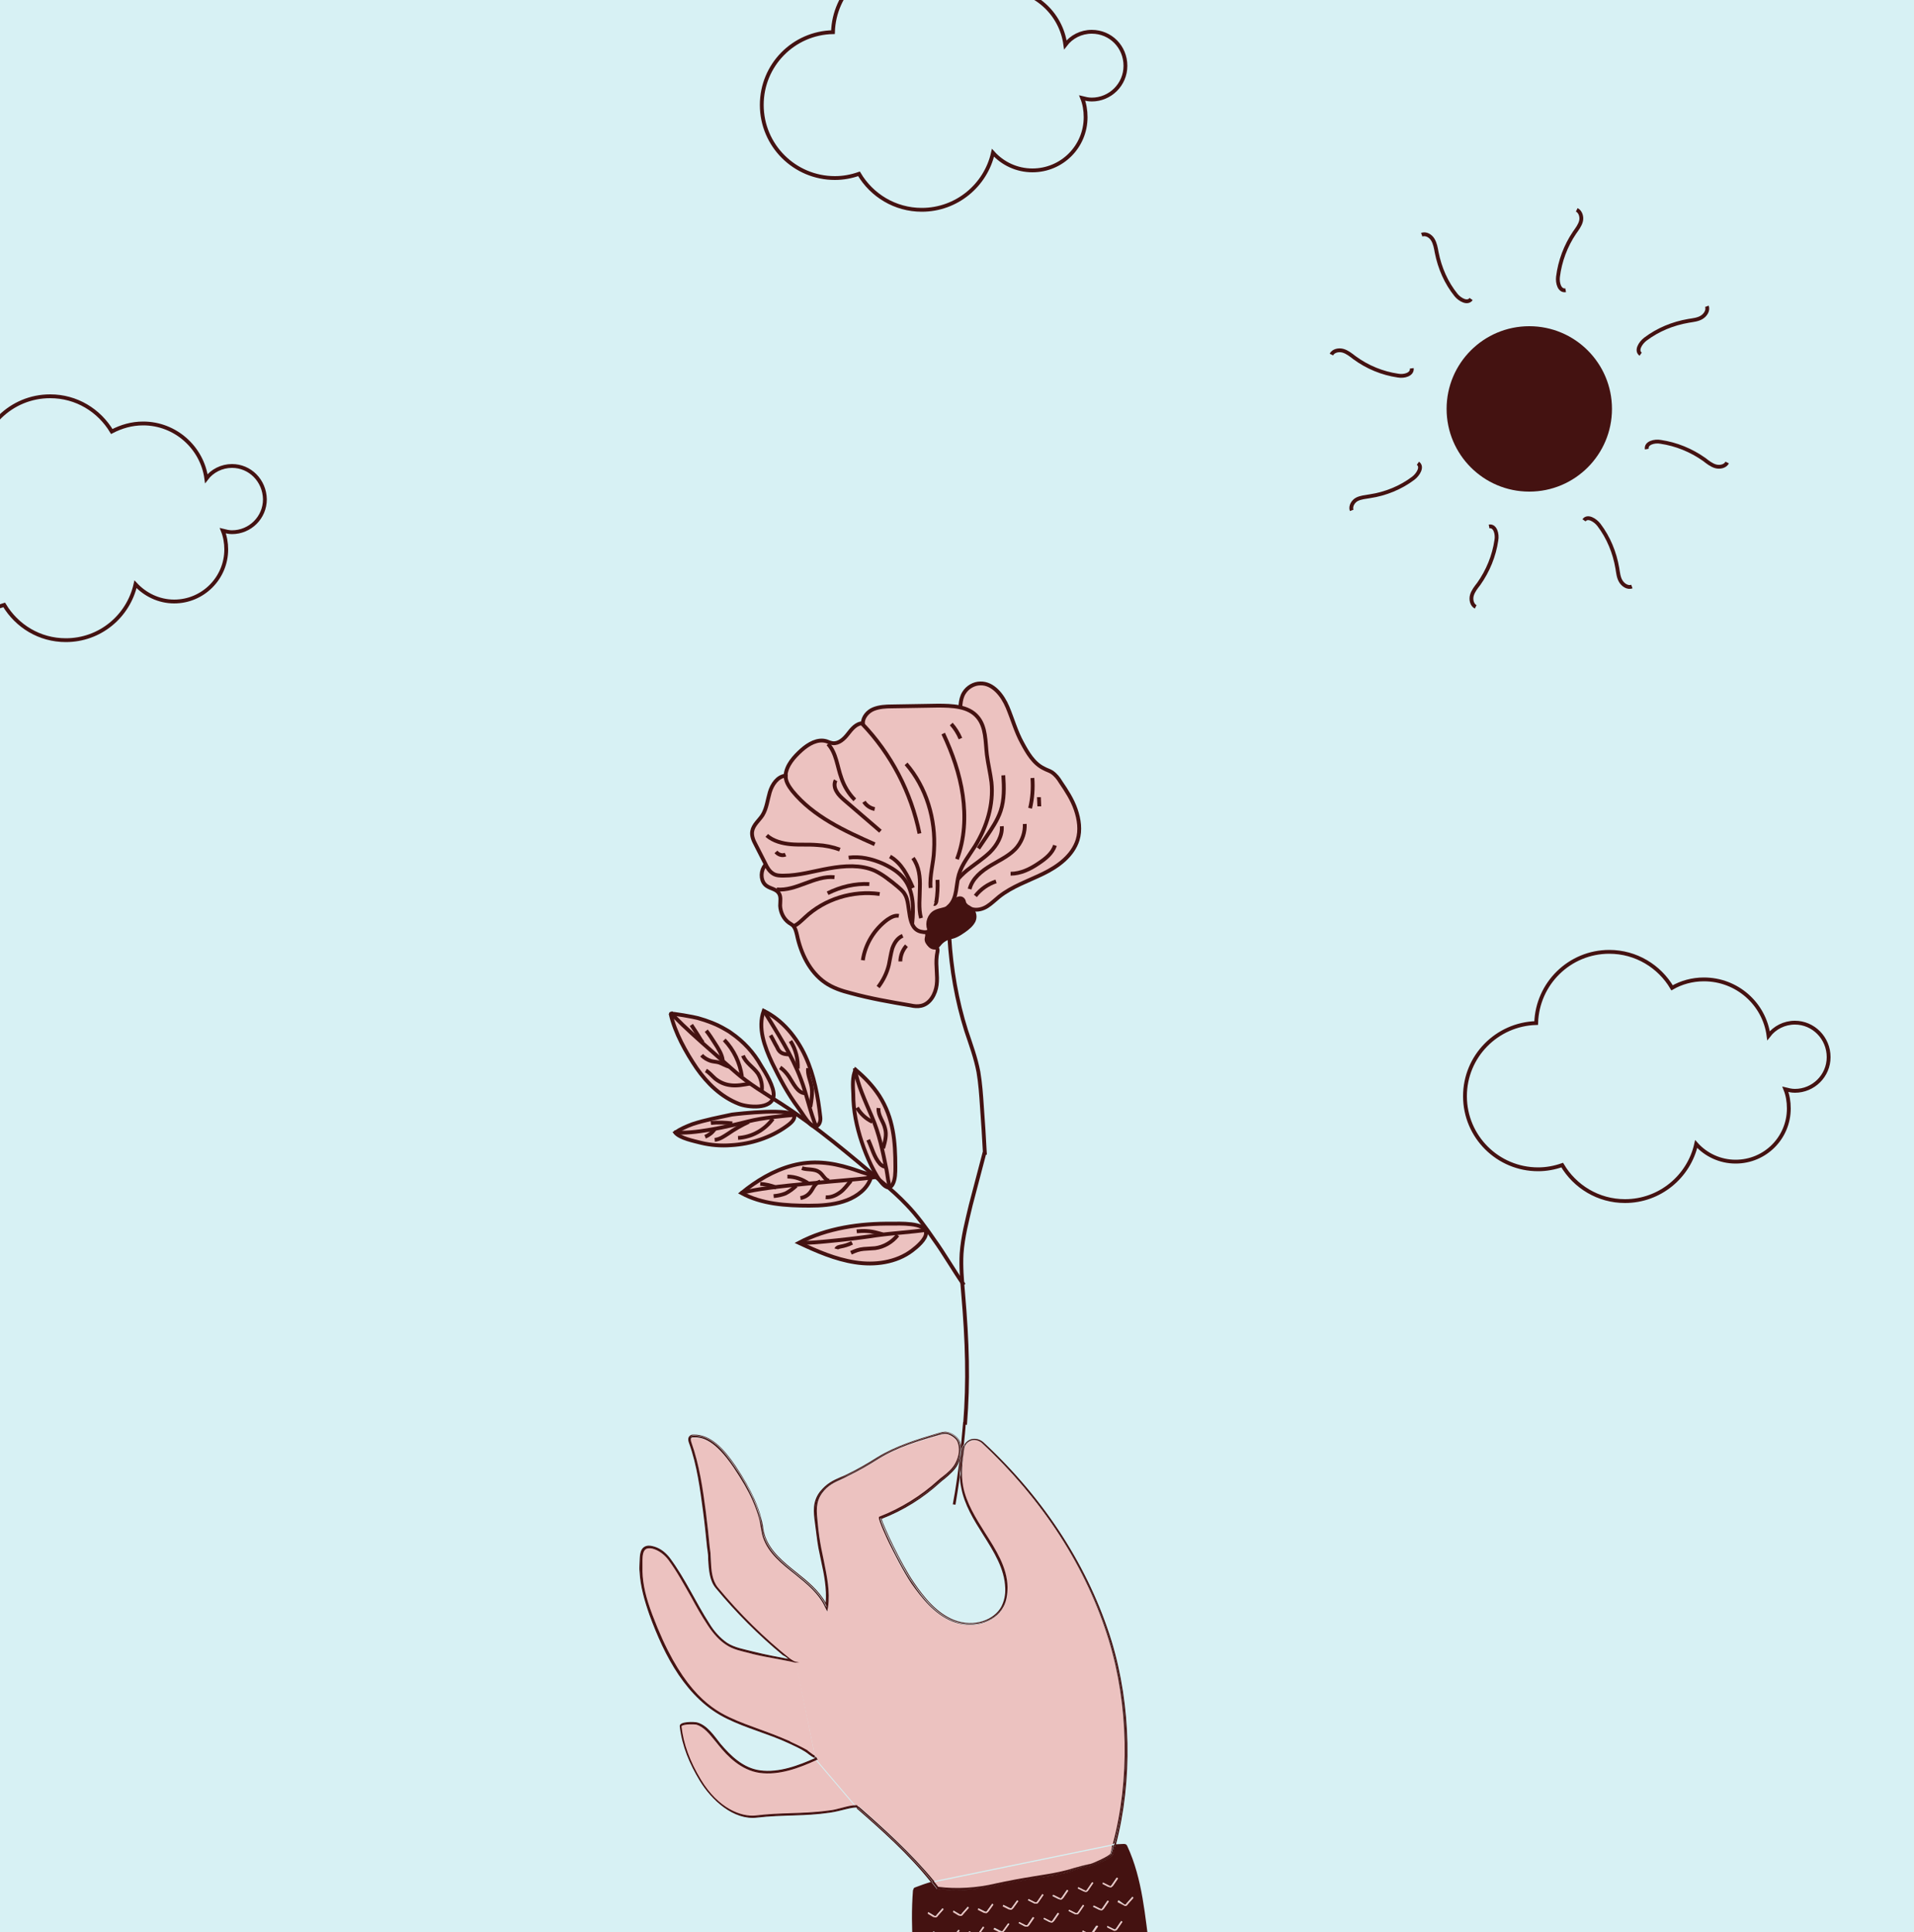 <?xml version="1.0" encoding="utf-8"?>
<!-- Generator: Adobe Illustrator 23.0.2, SVG Export Plug-In . SVG Version: 6.00 Build 0)  -->
<svg version="1.1" id="Layer_1" xmlns="http://www.w3.org/2000/svg" xmlns:xlink="http://www.w3.org/1999/xlink" x="0px" y="0px"
	 width="500px" height="504.6px" viewBox="0 0 500 504.6" enable-background="new 0 0 500 504.6" xml:space="preserve">
<rect x="-2.3" fill="#D7F1F4" width="504.6" height="504.6"/>
<path fill="none" stroke="#441211" stroke-miterlimit="10" d="M252.1,372.1c0.9-11.4,0.6-21.5-0.5-34.3c-0.3-3.5-0.6-7-0.4-10.4
	c0.3-4.3,1.4-8.5,2.4-12.7c1.2-4.6,2.4-9.1,3.6-13.7"/>
<g>
	<path fill="none" stroke="#441211" stroke-miterlimit="10" d="M257.3,301.6c-0.2-4-0.5-8.7-0.8-12.7c-0.2-3-0.4-5.9-0.9-8.9
		c-0.7-3.7-2-7.2-3.2-10.8c-2.5-7.9-3.9-16.1-4.4-24.4"/>
	<g>
		<path fill="#ECC2C0" stroke="#441211" stroke-miterlimit="10" d="M254.1,237.5c1.3,0.3,2.7-0.1,3.8-0.8c1.1-0.7,2.1-1.7,3.1-2.5
			c3.4-2.7,7.6-4.1,11.5-6c3.9-1.9,7.7-4.7,9-8.8c0.8-2.6,0.4-5.4-0.5-8s-2.4-4.9-3.9-7.1c-0.6-1-1.3-1.9-2.3-2.6
			c-0.6-0.4-1.4-0.6-2.1-1c-2.7-1.3-4.3-4.1-5.7-6.7c-1.6-2.9-2.5-6.2-3.8-9.3c-1.3-3.1-3.8-6.3-7.1-6.2c-1.7,0-3.4,1-4.3,2.5
			c-1.1,1.8-0.9,4.1-1,6.2c-0.4,8.5-5.7,16-7.3,24.3c-0.5,2.7-0.4,5.6-0.4,8.4c0,2.3-0.2,4.6,0.1,6.9c0.2,1.1,0.5,2,1.1,2.9
			c1.6,2.4,0.9,5.6,2.1,8.1c0.1,0.3,0.4,0.6,0.7,0.6c0.3,0,0.5-0.2,0.6-0.4c0.5-0.6,1.1-1.2,1.7-1.7c0.5-0.5,1.2-1,1.9-0.8
			c0.3,0,1,1,1.3,1.2C253.4,237.1,253.3,237.3,254.1,237.5z"/>
		<path fill="none" stroke="#441211" stroke-linejoin="round" stroke-miterlimit="10" d="M248.1,233.6c0.6-2.5,2.4-4.5,4.4-6.2
			c2-1.6,4.2-3,6.1-4.8c1.8-1.8,3.3-4.3,3.1-6.8"/>
		<path fill="none" stroke="#441211" stroke-linejoin="round" stroke-miterlimit="10" d="M255.6,221.6c0.7-1,1.4-2.1,2.1-3.1
			c1.4-2.1,2.9-4.3,3.7-6.7c1-3,0.9-6.2,0.7-9.3"/>
		<path fill="none" stroke="#441211" stroke-linejoin="round" stroke-miterlimit="10" d="M253.3,232.2c0.7-2.8,3.1-4.7,5.6-6.2
			s5.2-2.7,6.9-4.9c1.3-1.7,2-3.8,1.9-5.9"/>
		<path fill="none" stroke="#441211" stroke-linejoin="round" stroke-miterlimit="10" d="M269.1,211.1c0.6-2.6,0.8-5.2,0.6-7.9"/>
		<path fill="none" stroke="#441211" stroke-linejoin="round" stroke-miterlimit="10" d="M271.5,210.6c0-0.8-0.1-1.6-0.1-2.4"/>
		<path fill="none" stroke="#441211" stroke-linejoin="round" stroke-miterlimit="10" d="M264,228.2c2.6,0,5.1-1.2,7.3-2.7
			c1.8-1.2,3.6-2.6,4.3-4.7"/>
		<path fill="none" stroke="#441211" stroke-linejoin="round" stroke-miterlimit="10" d="M254.8,234c1.4-1.8,3.3-3.1,5.4-3.8"/>
		<path fill="none" stroke="#441211" stroke-linejoin="round" stroke-miterlimit="10" d="M246.5,229.6c-0.4-2.4,0.6-4.9,1.6-7.1
			c1.3-2.9,2.8-5.7,3.8-8.7s1.6-6.3,1-9.4"/>
		<path fill="none" stroke="#441211" stroke-linejoin="round" stroke-miterlimit="10" d="M246.6,215.2c-0.2-2.4-0.3-5,0.4-7.3
			c0.4-1.3,1.1-2.4,1.8-3.5c1-1.5,2-2.8,3.1-4.2"/>
	</g>
	<path fill="none" d="M240.8,209.5c-0.4-1.8-1.3-3.5-2.5-4.8"/>
	<path fill="none" d="M223.4,202c-0.3,1,0.2,2.1,0.9,2.8s1.7,1.2,2.5,1.8c4.1,2.7,6.8,7.4,7,12.3"/>
	<path fill="#ECC2C0" stroke="#441211" stroke-miterlimit="10" d="M240.3,240.9c-1-2.8-2.3-5.6-3.7-8.2c-0.3-0.5-0.5-0.9-0.9-1.2
		c-0.4-0.3-0.9-0.4-1.4-0.6c-2.2-0.8-3.7-2.8-5.6-4.2c-2.7-2-6-2.8-9.3-3c-3.3-0.2-6.6,0-9.9-0.1c-1.8-0.1-3.7-0.2-5.5,0.1
		c-1.8,0.3-3.6,1.2-4.5,2.8s-0.7,3.9,0.8,4.9c1,0.7,2.4,0.8,3.1,1.8c0.7,0.9,0.4,2.2,0.4,3.4c0.1,1.7,0.9,3.4,2.3,4.4
		c0.4,0.3,0.9,0.5,1.2,0.9c0.5,0.6,0.7,1.5,0.9,2.3c1,4.8,3.3,9.6,7.3,12.4c2,1.4,4.4,2.2,6.8,2.8c5.1,1.4,10.3,2.3,15.6,3.2
		c0.9,0.2,1.8,0.3,2.7,0.1c2.4-0.5,3.8-3.1,4.1-5.5c0.3-2.4-0.3-4.9,0-7.4c0.1-1.2,0.7-2.3-0.5-2.3c-1.7,0-2.1-2.1-2-3.2
		C242.3,243,240.7,242,240.3,240.9z"/>
	<path fill="none" stroke="#441211" stroke-linejoin="round" stroke-miterlimit="10" d="M235.2,251.1c0-1.5,0.6-3,1.6-4.1"/>
	<path fill="none" stroke="#441211" stroke-linejoin="round" stroke-miterlimit="10" d="M225.4,250.8c0.6-4.2,3-8.1,6.4-10.6
		c0.9-0.6,1.9-1.2,3-1"/>
	<path fill="none" stroke="#441211" stroke-linejoin="round" stroke-miterlimit="10" d="M207,242c1.3-0.4,2.3-1.5,3.3-2.4
		c5.1-4.8,12.5-7.1,19.5-6.1"/>
	<path fill="none" stroke="#441211" stroke-linejoin="round" stroke-miterlimit="10" d="M216.2,233.3c3.4-1.7,7.2-2.6,10.9-2.4"/>
	<path fill="none" stroke="#441211" stroke-linejoin="round" stroke-miterlimit="10" d="M202.9,232.3c5.1,0.5,9.9-3.7,15.1-3.2"/>
	<path fill="none" stroke="#441211" stroke-linejoin="round" stroke-miterlimit="10" d="M229.4,257.8c1.3-1.7,2.3-3.7,2.8-5.8
		c0.3-1.4,0.5-2.9,0.9-4.3c0.5-1.4,1.3-2.7,2.7-3.3"/>
	<g>
		<path fill="#ECC2C0" stroke="#441211" stroke-miterlimit="10" d="M236.4,233.6c-0.5-0.9-1.3-1.5-2.1-2.2c-1.8-1.5-3.7-3-5.8-4
			c-3.7-1.6-7.9-1.3-11.9-0.6c-4,0.7-7.9,1.9-11.9,1.9c-0.9,0-1.9,0-2.7-0.5c-1-0.6-1.6-1.6-2.1-2.7c-0.8-1.6-1.7-3.3-2.5-4.9
			c-0.6-1.1-1.1-2.3-0.9-3.5c0.3-1.7,1.8-2.8,2.7-4.2c1.1-1.8,1.3-4,1.9-6c0.6-2,2-4.1,4.1-4.3c0.2-2.7,2.2-4.9,4.2-6.7
			c1.8-1.6,4.2-3,6.5-2.3c0.5,0.2,1,0.4,1.6,0.5c1.6,0.2,3-1.1,4-2.4c1-1.3,2.2-2.8,3.9-2.8c0-1.6,1.3-3.1,2.8-3.7s3.2-0.7,4.8-0.7
			c4-0.1,8-0.1,11.9-0.2c3.8,0,8.1,0.1,10.5,3c2.2,2.6,2,6.4,2.4,9.8c0.3,2.4,0.9,4.8,1.2,7.2c0.6,5.8-1.2,11.7-4.3,16.7
			c-1.5,2.4-3.4,4.7-4.2,7.4c-0.8,2.7-0.4,6-2.4,8.1c-1.6,1.6-2.9,2.3-3.8,4.4c-0.6,1.5-1.5,2.9-3.3,2.5
			C236.6,242.9,238.1,236.3,236.4,233.6z"/>
		<path fill="none" stroke="#441211" stroke-linejoin="round" stroke-miterlimit="10" d="M240.6,239.8c-0.7-2.6-0.3-5.3-0.3-8
			c0.1-2.7-0.2-5.5-1.8-7.7"/>
		<path fill="none" stroke="#441211" stroke-linejoin="round" stroke-miterlimit="10" d="M243.1,231.9c-0.3-3.3,0.8-6.5,0.9-9.8
			c0.5-8.1-2-16.5-7.3-22.6"/>
		<path fill="none" stroke="#441211" stroke-linejoin="round" stroke-miterlimit="10" d="M225.2,189c7.6,7.9,12.8,17.9,15,28.7"/>
		<path fill="none" stroke="#441211" stroke-linejoin="round" stroke-miterlimit="10" d="M246.4,191.6c2.4,5.1,4.3,10.5,5.1,16.1
			c0.8,5.6,0.5,11.4-1.5,16.7"/>
		<path fill="none" stroke="#441211" stroke-linejoin="round" stroke-miterlimit="10" d="M238.5,231.9c-1.4-3.2-2.9-6.4-6-8.2"/>
		<path fill="none" stroke="#441211" stroke-linejoin="round" stroke-miterlimit="10" d="M221.7,224c3-0.4,6,0.3,8.8,1.5
			c2.2,1,4.4,2.3,5.8,4.2c2.4,3.2,2.4,7.5,2,11.5"/>
		<path fill="none" stroke="#441211" stroke-linejoin="round" stroke-miterlimit="10" d="M205.3,202.2c-0.3,1.6,0.7,3.1,1.7,4.4
			c5.5,6.7,13.6,10.4,21.5,13.9"/>
		<path fill="none" stroke="#441211" stroke-linejoin="round" stroke-miterlimit="10" d="M218.3,203.8c-0.5,0.9-0.3,2.1,0.3,3
			c0.5,0.9,1.3,1.6,2.1,2.3c3.1,2.7,6.2,5.3,9.3,8"/>
		<path fill="none" stroke="#441211" stroke-linejoin="round" stroke-miterlimit="10" d="M228.5,211.3c-1.1-0.2-2.2-0.9-2.8-1.9"/>
		<path fill="none" stroke="#441211" stroke-linejoin="round" stroke-miterlimit="10" d="M223.3,208.9c-1.6-1.6-2.8-3.6-3.5-5.7
			c-1.1-3-1.3-6.5-3.5-8.9"/>
		<path fill="none" stroke="#441211" stroke-linejoin="round" stroke-miterlimit="10" d="M248.5,189.1c1,1.1,1.8,2.4,2.4,3.8"/>
		<path fill="none" stroke="#441211" stroke-linejoin="round" stroke-miterlimit="10" d="M200.3,218.2c1.7,1.5,4.1,2.1,6.3,2.3
			c2.3,0.2,4.6,0,6.9,0.2c2,0.1,4,0.5,5.9,1.2"/>
		<path fill="none" stroke="#441211" stroke-linejoin="round" stroke-miterlimit="10" d="M202.7,222.5c0.6,0.7,1.6,1.1,2.5,0.7"/>
		<path fill="none" stroke="#441211" stroke-linejoin="round" stroke-miterlimit="10" d="M244,236.1c0.3,0.1,0.5-0.3,0.6-0.6
			c0.3-1.9,0.4-3.8,0.3-5.7"/>
	</g>
	<path fill="#441211" stroke="#441211" stroke-miterlimit="10" d="M247.6,244.8c1.5,0.1,2.9-0.8,4.2-1.7c1-0.7,2.1-1.6,2.6-2.7
		c0.5-1.2,0-2.8-1.2-3.2c-0.3-0.1-0.6-0.1-0.8-0.2c-0.7-0.4-0.3-1.5-0.9-2.1c-0.5-0.5-1.3-0.3-1.8,0.2c-0.5,0.4-0.8,1-1.3,1.5
		c-1.1,1-2.8,0.9-4.1,1.6c-1.5,0.8-2.2,2.8-1.6,4.4c0.2,0.5,0.5,1,0.2,1.4c-0.1,0.3-0.4,0.4-0.6,0.6c-0.4,0.5-0.3,1.2,0.1,1.7
		c0.3,0.5,0.9,0.8,1.4,1c0.2,0.1,0.4,0.2,0.6,0.1c0.4,0,0.6-0.4,0.9-0.7c0.9-1.2,2.3-1.9,3.7-2.1"/>
</g>
<g>
	<path fill="#ECC2C0" stroke="#441211" stroke-miterlimit="10" d="M222,305.1c-4.9-1.5-9.7-2.1-15-0.7c-4.9,1.3-9.4,4-13.3,7.2
		c5.3,2.9,11.6,3.3,17.7,3.3c3,0,6.1-0.2,8.9-1.1c2.6-0.8,5.4-2.5,6.7-5c0.7-1.3,0.6-1.7-0.7-2.3C224.8,306.1,223.4,305.5,222,305.1
		z"/>
	<path fill="#ECC2C0" stroke="#441211" stroke-miterlimit="10" d="M208.7,324.6c4.7,2.2,9.5,4.3,14.7,5.1c5,0.8,10.7,0.1,14.9-3.1
		c1.2-0.9,3.7-3,3.6-4.6c0-2.8-7.3-2.4-9-2.4C224.8,319.5,216,320.7,208.7,324.6z"/>
	<path fill="#ECC2C0" stroke="#441211" stroke-miterlimit="10" d="M223.5,279.4c2.4,2,4.5,4.2,6.2,6.8c3.7,5.8,4.2,11.9,4.2,18.6
		c0,1.4,0,3.2-0.7,4.5c-1.8,3.2-5.1-3.9-5.7-5.1c-1.8-3.8-3.2-7.9-4-12.1c-0.4-2.1-0.6-4.3-0.6-6.4
		C222.8,283.7,222.6,281.2,223.5,279.4z"/>
	<path fill="#ECC2C0" stroke="#441211" stroke-miterlimit="10" d="M201.7,277.6c-2-4.3-3.8-9.1-2.2-13.6c4.9,2.4,8.6,6.9,10.9,11.9
		c2.3,5,3.3,10.5,3.9,15.9c0.2,1.7-1,3.3-2.6,1.8c-1.2-1.1-2.2-3-3.2-4.3C205.8,285.7,203.7,281.7,201.7,277.6z"/>
	<path fill="#ECC2C0" stroke="#441211" stroke-miterlimit="10" d="M180.9,293.6c-1.6,0.6-3.2,1.3-4.5,2.2c1.2,1.5,4.9,2.2,6.8,2.7
		c2.5,0.6,5.2,0.8,7.8,0.6c5.1-0.3,10.2-1.9,14.4-4.9c0.7-0.5,2.1-1.5,2.1-2.5c0.1-2.5-14.8-0.8-16.3-0.6
		C188,291.8,184.2,292.5,180.9,293.6z"/>
	<path fill="#ECC2C0" stroke="#441211" stroke-miterlimit="10" d="M191,269.8c-0.5-0.4-1.1-0.7-1.6-1c-2.2-1.3-4.6-2.2-7.1-2.9
		c-0.6-0.2-7.1-1.4-7.1-1.1c1.1,4.9,4,10.1,6.8,14.2c2.8,4,6.4,7.5,11,9.3c2.2,0.9,8.7,1.6,9.1-2.1c0.2-2.3-2.1-6-3.3-7.9
		C196.9,274.9,194.2,272,191,269.8z"/>
	<path fill="none" stroke="#441211" stroke-miterlimit="10" d="M175.2,264.4c2.3,3,13.9,12.9,16.7,15.4c3.7,3.3,8,5.8,12.2,8.5
		c9.4,6.1,18,13.4,26.5,20.6c2.2,1.8,4.3,3.7,6.3,5.8c2.7,2.8,5,6,7.2,9.2c2.4,3.3,5.3,8.3,7.7,11.7"/>
	<path fill="none" stroke="#441211" stroke-miterlimit="10" d="M176.1,295.7c4.7,0.7,14.6-1.6,19.3-2.8c3.9-1,8.9-1.4,13-1.8"/>
	<path fill="none" stroke="#441211" stroke-miterlimit="10" d="M213.3,294.5c-1.7-4.1-2.5-8.5-4.1-12.7c-2.4-6.4-6.2-12.1-9.7-17.9"
		/>
	<path fill="none" stroke="#441211" stroke-miterlimit="10" d="M232.6,310.4c-0.6-1.5-0.7-3.2-1-4.8c-1-4.9-1.9-9.5-3.9-14.1
		c-1.7-4-3.7-8.2-4.4-12.5"/>
	<path fill="none" stroke="#441211" stroke-miterlimit="10" d="M193.6,311.6c7.5-2.1,27.4-3.1,35.4-4.2"/>
	<path fill="none" stroke="#441211" stroke-miterlimit="10" d="M208.7,324.6c2.9,0.3,17-1.4,19.9-1.9c4.2-0.6,9.4-0.9,13.6-1.5"/>
	<path fill="none" stroke="#441211" stroke-linejoin="round" stroke-miterlimit="10" d="M222.3,327.2c1.1-0.5,2.1-0.9,3.3-1
		c1-0.1,2-0.1,3-0.2c2.3-0.3,4.5-1.6,5.9-3.4"/>
	<path fill="none" stroke="#441211" stroke-linejoin="round" stroke-miterlimit="10" d="M218.5,326.2c0.1-0.4,0.6-0.5,1-0.6
		c1.1-0.2,2.1-0.5,3.1-1"/>
	<path fill="none" stroke="#441211" stroke-linejoin="round" stroke-miterlimit="10" d="M215.7,312.7c1.4,0.1,2.7-0.5,3.8-1.3
		s1.9-2,2.8-3"/>
	<path fill="none" stroke="#441211" stroke-linejoin="round" stroke-miterlimit="10" d="M209.1,312.9c0.7-0.1,1.4-0.4,2-0.9
		c0.6-0.5,1-1.2,1.4-1.9s1-1.3,1.8-1.5"/>
	<path fill="none" stroke="#441211" stroke-linejoin="round" stroke-miterlimit="10" d="M202.1,312.4c1.1-0.1,2.1-0.3,3.1-0.7
		c1-0.5,1.9-1.2,2.8-2"/>
	<path fill="none" stroke="#441211" stroke-linejoin="round" stroke-miterlimit="10" d="M223.8,321.6c1.8-0.2,3.6-0.1,5.4,0.4
		c0.5,0.1,1,0.3,1.4,0.4"/>
	<path fill="none" stroke="#441211" stroke-linejoin="round" stroke-miterlimit="10" d="M231.5,304.7c-0.6,0.1-1.2-0.3-1.6-0.7
		c-1.6-1.8-2.1-4.2-3.1-6.3"/>
	<path fill="none" stroke="#441211" stroke-linejoin="round" stroke-miterlimit="10" d="M230.7,299.9c0.5-1.7,1-3.5,0.5-5.2
		c-0.4-1.8-1.9-3.4-1.7-5.3"/>
	<path fill="none" stroke="#441211" stroke-linejoin="round" stroke-miterlimit="10" d="M227.9,293c-1.7-0.8-3.1-2.1-4-3.7"/>
	<path fill="none" stroke="#441211" stroke-linejoin="round" stroke-miterlimit="10" d="M216.6,308.4c-1.1-0.2-1.6-1.6-2.6-2.3
		c-1.3-0.9-3.1-0.5-4.5-1"/>
	<path fill="none" stroke="#441211" stroke-linejoin="round" stroke-miterlimit="10" d="M211.2,309.1c-1.6-1.1-3.5-1.8-5.5-1.8"/>
	<path fill="none" stroke="#441211" stroke-linejoin="round" stroke-miterlimit="10" d="M202.8,310.2c-1.3-0.6-2.8-0.9-4.2-1"/>
	<path fill="none" stroke="#441211" stroke-linejoin="round" stroke-miterlimit="10" d="M201.9,292.2c-2.1,2.9-5.5,4.8-9.1,5"/>
	<path fill="none" stroke="#441211" stroke-linejoin="round" stroke-miterlimit="10" d="M195.6,293c-1.9,0.9-3.7,1.9-5.4,3.1
		c-1.1,0.7-2.2,1.5-3.5,1.6"/>
	<path fill="none" stroke="#441211" stroke-linejoin="round" stroke-miterlimit="10" d="M186.7,294.9c-0.6,0.9-1.5,1.6-2.5,2"/>
	<path fill="none" stroke="#441211" stroke-linejoin="round" stroke-miterlimit="10" d="M191.3,293.4c-1.8-0.2-3.7-0.3-5.6-0.1"/>
	<path fill="none" stroke="#441211" stroke-linejoin="round" stroke-miterlimit="10" d="M199,284.8c0.2-1.5-0.2-3.1-1-4.4
		c-1.2-1.7-3.2-2.8-3.9-4.7"/>
	<path fill="none" stroke="#441211" stroke-linejoin="round" stroke-miterlimit="10" d="M193.8,281.1c-0.5-3.5-2.1-6.9-4.6-9.5"/>
	<path fill="none" stroke="#441211" stroke-linejoin="round" stroke-miterlimit="10" d="M188.8,276.9c-0.2-1.6-1.2-3.1-2.1-4.5
		c-0.7-1.1-1.4-2.2-2.2-3.2"/>
	<path fill="none" stroke="#441211" stroke-linejoin="round" stroke-miterlimit="10" d="M196,283c-1.8,0.3-3.6,0.7-5.4,0.4
		c-1.4-0.2-2.7-0.8-3.8-1.7c-0.8-0.7-1.5-1.6-2.4-2.1"/>
	<path fill="none" stroke="#441211" stroke-linejoin="round" stroke-miterlimit="10" d="M190.5,278.6c-0.9-0.2-1.8-0.8-2.7-1.1
		c-0.7-0.2-1.4-0.2-2.1-0.4c-0.9-0.3-1.8-0.8-2.4-1.5"/>
	<path fill="none" stroke="#441211" stroke-linejoin="round" stroke-miterlimit="10" d="M211.7,289.1c0.3-1.8,0.6-3.6,0.3-5.3
		c-0.3-1.6-1.1-3.2-0.9-4.8"/>
	<path fill="none" stroke="#441211" stroke-linejoin="round" stroke-miterlimit="10" d="M210.4,285.5c-1,0.1-1.9-0.7-2.5-1.5
		c-0.7-0.9-1.2-1.9-1.8-2.8s-1.4-1.8-2.3-2.4"/>
	<path fill="none" stroke="#441211" stroke-linejoin="round" stroke-miterlimit="10" d="M208.4,279.1c0.1-2.5-0.5-5-1.9-7.2"/>
	<path fill="none" stroke="#441211" stroke-linejoin="round" stroke-miterlimit="10" d="M206.3,275.4c-0.8,0-1.8-0.1-2.4-0.6
		c-0.4-0.3-0.7-0.8-0.9-1.3c-0.6-1-1.1-2.1-1.7-3.1"/>
	<path fill="none" stroke="#441211" stroke-linejoin="round" stroke-miterlimit="10" d="M183.8,272.3c-0.3-0.1-0.5-0.4-0.7-0.7
		c-0.8-1.3-1.6-2.6-2.5-3.9"/>
</g>
<circle fill="#441211" cx="399.5" cy="106.8" r="21.6"/>
<g>
	<path fill="none" stroke="#441211" stroke-miterlimit="10" d="M409,75.8c-1.6,0.3-2.2-1.9-2-3.5c0.5-4.1,2-8.1,4.3-11.5
		c0.7-1,1.4-1.9,1.7-3c0.3-1.1-0.1-2.5-1.1-3"/>
	<path fill="none" stroke="#441211" stroke-miterlimit="10" d="M368.8,96.2c0.2,1.6-2,2.2-3.6,1.9c-4.1-0.6-8-2.2-11.4-4.7
		c-0.9-0.7-1.9-1.5-3-1.8c-1.1-0.3-2.5,0-3,1"/>
	<path fill="none" stroke="#441211" stroke-miterlimit="10" d="M389,137.5c1.6-0.3,2.2,2,1.9,3.6c-0.6,4.1-2.2,8-4.6,11.4
		c-0.7,0.9-1.5,1.9-1.8,3c-0.3,1.1,0,2.5,1,3"/>
	<path fill="none" stroke="#441211" stroke-miterlimit="10" d="M430.2,117.3c-0.3-1.6,2-2.2,3.6-1.9c4.1,0.6,8,2.2,11.4,4.6
		c0.9,0.7,1.9,1.5,3,1.8c1.1,0.3,2.5,0,3-1"/>
	<path fill="none" stroke="#441211" stroke-miterlimit="10" d="M384.3,78.1c-0.9,1.3-2.9,0.2-3.9-1c-2.6-3.2-4.3-7.1-5.1-11.2
		c-0.2-1.1-0.4-2.3-1-3.3c-0.6-1-1.8-1.7-2.9-1.3"/>
	<path fill="none" stroke="#441211" stroke-miterlimit="10" d="M370.4,121c1.3,0.9,0.1,2.9-1.2,3.9c-3.3,2.5-7.3,4.1-11.3,4.7
		c-1.2,0.2-2.4,0.3-3.4,0.8s-1.8,1.8-1.4,2.9"/>
	<path fill="none" stroke="#441211" stroke-miterlimit="10" d="M413.8,135.9c0.9-1.3,2.9-0.1,3.9,1.2c2.5,3.3,4.1,7.2,4.8,11.3
		c0.2,1.2,0.3,2.4,0.9,3.4c0.6,1,1.8,1.8,2.9,1.4"/>
	<path fill="none" stroke="#441211" stroke-miterlimit="10" d="M428.6,92.5c-1.3-0.9-0.1-2.9,1.2-3.9c3.3-2.5,7.2-4.1,11.3-4.8
		c1.2-0.2,2.4-0.3,3.4-0.9c1-0.6,1.8-1.8,1.4-2.9"/>
</g>
<path fill="#D7F1F4" stroke="#441211" stroke-miterlimit="10" d="M285.2,8.3c-2.8,0-5.3,1.3-6.9,3.4c-1.1-8.3-8.2-14.7-16.9-14.7
	c-3,0-5.9,0.8-8.3,2.2c-3.3-5.6-9.4-9.4-16.4-9.4c-10.4,0-18.8,8.3-19.1,18.6C207.3,8.6,199,17,199,27.4c0,10.6,8.6,19.1,19.1,19.1
	c2.2,0,4.3-0.4,6.3-1.1c3.3,5.6,9.4,9.4,16.4,9.4c9.1,0,16.7-6.4,18.6-14.9c2.5,2.8,6.2,4.6,10.3,4.6c7.7,0,13.9-6.2,13.9-13.9
	c0-1.8-0.3-3.5-0.9-5c0.8,0.2,1.6,0.4,2.5,0.4c4.8,0,8.8-3.9,8.8-8.8C294,12.2,290.1,8.3,285.2,8.3z"/>
<path fill="#D7F1F4" stroke="#441211" stroke-miterlimit="10" d="M468.9,267.1c-2.8,0-5.3,1.3-6.9,3.4c-1.1-8.3-8.2-14.7-16.9-14.7
	c-3,0-5.9,0.8-8.3,2.2c-3.3-5.6-9.4-9.4-16.4-9.4c-10.4,0-18.8,8.3-19.1,18.6c-10.3,0.3-18.6,8.7-18.6,19.1
	c0,10.6,8.6,19.1,19.1,19.1c2.2,0,4.3-0.4,6.3-1.1c3.3,5.6,9.4,9.4,16.4,9.4c9.1,0,16.7-6.4,18.6-14.9c2.5,2.8,6.2,4.6,10.3,4.6
	c7.7,0,13.9-6.2,13.9-13.9c0-1.8-0.3-3.5-0.9-5c0.8,0.2,1.6,0.4,2.5,0.4c4.8,0,8.8-3.9,8.8-8.8C477.7,271.1,473.7,267.1,468.9,267.1
	z"/>
<path fill="#D7F1F4" stroke="#441211" stroke-miterlimit="10" d="M60.6,121.7c-2.7,0-5.2,1.3-6.7,3.3c-1.1-8.1-8.1-14.4-16.5-14.4
	c-3,0-5.7,0.8-8.2,2.1c-3.3-5.5-9.2-9.2-16.1-9.2c-10.2,0-18.4,8.1-18.7,18.2c-10.1,0.3-18.2,8.5-18.2,18.7
	c0,10.3,8.4,18.7,18.7,18.7c2.2,0,4.2-0.4,6.2-1.1c3.3,5.5,9.2,9.2,16.1,9.2c8.9,0,16.3-6.2,18.2-14.6c2.5,2.7,6.1,4.5,10.1,4.5
	c7.5,0,13.6-6.1,13.6-13.6c0-1.7-0.3-3.4-0.9-4.9c0.8,0.2,1.6,0.4,2.4,0.4c4.7,0,8.6-3.8,8.6-8.6C69.1,125.5,65.3,121.7,60.6,121.7z
	"/>
<g>
	<path fill="none" d="M249,392.9c0.7-4.2,1.3-8.1,1.8-11.7c-0.1,0.4-0.3,0.9-0.5,1.3c-0.7,1.5-2.2,2.7-3.5,3.8
		c-0.4,0.3-0.7,0.6-1.1,0.9c-4.5,4.1-9.7,7.3-15.3,9.5c0.4,1.5,4.8,11.4,8.5,16.7c2.6,3.8,5.9,7.9,10.4,9.7
		c5.4,2.2,10.6-0.1,12.4-3.5c0.7-1.3,1-3,1-4.9c-0.1-5-2.9-9.3-5.8-13.9c-2.5-3.9-5-7.9-5.7-12.3c-0.2-0.9-0.2-1.8-0.3-2.7
		c-0.3,2.3-0.7,4.6-1.1,7.1L249,392.9z"/>
	<path fill="#441211" d="M250.7,381.2c-0.5,3.6-1,7.5-1.8,11.7l0.7,0.1c0.4-2.5,0.8-4.8,1.1-7.1c-0.1-2.5,0.2-4.9,0.5-7.4
		c0.1-0.5,0.3-0.9,0.6-1.3c0.2-1.9,0.4-3.8,0.5-5.7l-0.7-0.1c-0.2,2.2-0.4,4.4-0.6,6.6C251.2,379.1,251.1,380.1,250.7,381.2z"/>
	<path fill="#441211" d="M300.4,509.7c-1.3-9.2-1.9-18.9-5.9-27.5c-0.1-0.2-0.2-0.4-0.4-0.5c-0.2-0.1-0.4-0.1-0.6-0.1
		c-0.7,0-1.4,0.1-2.1,0.1c-0.2,0.9-0.5,1.7-0.7,2.6c-0.3,1.1-5.2,3-5.8,3.1c-1.4,0.2-2.9,0.7-4.3,1.1c-1.2,0.4-2.5,0.8-3.8,1
		c-2.3,0.5-4.6,0.8-6.9,1.2c-3.1,0.5-6.4,1.1-9.5,1.8c-3.5,0.8-7.1,1.2-10.6,1.2c-1.7,0-3.3-0.1-4.9-0.3l-0.1,0l-0.1-0.1
		c-0.5-0.6-0.9-1.2-1.4-1.8c-1.4,0.4-2.8,0.9-4.1,1.4c-0.2,0.1-0.4,0.1-0.5,0.3c-0.1,0.2-0.1,0.4-0.2,0.5c-0.8,9.9,0.4,20.1,1,30.1
		c0.1,1.7-0.1,3.1-0.5,4.7c0.8,0,1.5-0.1,2.3-0.2l-0.2-0.1l0.2-0.3l0.5,0.3c0.2,0,0.5,0,0.7-0.1c0.5-0.1,1.1-0.1,1.6-0.2l0.8-1
		l0.3,0.2l-0.6,0.7c1-0.1,2.1-0.2,3.1-0.3l0.1-0.1l0.2,0.1c1-0.1,1.9-0.2,2.9-0.3l0.6-0.7l0.3,0.2l-0.4,0.5c1-0.1,1.9-0.2,2.9-0.3
		l0.1-0.1l0.2,0.1c0.9-0.1,1.8-0.2,2.7-0.3l0.8-1l0.3,0.2l-0.6,0.8c1.1-0.1,2.1-0.2,3.2-0.3l-0.2-0.1l0.2-0.3l0.6,0.3
		c0.7-0.1,1.4-0.1,2.1-0.2l0.9-1.3l0.3,0.2l-0.8,1c1.3-0.1,2.6-0.2,3.9-0.4l-0.7-0.3l0.1-0.3l1.2,0.5c0.4,0,0.8-0.1,1.3-0.1l1.2-1.7
		l0.3,0.2l-1,1.5c1.7-0.2,3.4-0.3,5.1-0.5l-1.6-0.7l0.1-0.3l1.6,0.8c0.2,0.1,0.3,0.1,0.4,0.1c0.1,0,0.2-0.2,0.3-0.3l1.3-1.9l0.3,0.2
		l-1.3,1.9c0,0.1-0.1,0.1-0.1,0.2c0.5,0,1-0.1,1.5-0.1c5.8-0.6,11.7-1.1,17.5-1.7c2.2-0.2,5.2-1.1,7.4-0.7
		C302.4,518.2,301,514,300.4,509.7z M293.6,497.3c0.1,0.1,0.3,0.2,0.4,0.1c0.1,0,0.2-0.1,0.3-0.3l1.5-1.7l0.3,0.2l-1.5,1.7
		c-0.1,0.1-0.3,0.3-0.5,0.4c0,0-0.1,0-0.1,0c-0.2,0-0.4-0.1-0.5-0.2l-1.5-0.9l0.2-0.3L293.6,497.3z M290.8,504.1l-1.6-0.8l0.1-0.3
		l1.6,0.8c0.2,0.1,0.3,0.1,0.4,0.1c0.1,0,0.2-0.2,0.3-0.3l1.3-1.9l0.3,0.2l-1.3,1.9c-0.1,0.1-0.2,0.4-0.5,0.4c-0.1,0-0.1,0-0.2,0
		C291.1,504.3,290.9,504.2,290.8,504.1z M290.8,507.9l-1.3,1.9c-0.1,0.1-0.2,0.4-0.5,0.4c-0.1,0-0.1,0-0.2,0c-0.2,0-0.4-0.1-0.5-0.1
		l-1.6-0.8l0.1-0.3l1.6,0.8c0.2,0.1,0.3,0.1,0.4,0.1c0.1,0,0.2-0.2,0.3-0.3l1.3-1.9L290.8,507.9z M288.1,491.7l1.6,0.8
		c0.2,0.1,0.3,0.1,0.4,0.1c0.1,0,0.2-0.2,0.3-0.3l1.3-1.9l0.3,0.2l-1.3,1.9c-0.1,0.1-0.2,0.4-0.5,0.4c-0.1,0-0.1,0-0.2,0
		c-0.2,0-0.4-0.1-0.5-0.1L288,492L288.1,491.7z M285.7,497.7l1.6,0.8c0.2,0.1,0.3,0.1,0.4,0.1c0.1,0,0.2-0.2,0.3-0.3l1.3-1.9
		l0.3,0.2l-1.3,1.9c-0.1,0.1-0.2,0.4-0.5,0.4c-0.1,0-0.1,0-0.2,0c-0.2,0-0.4-0.1-0.5-0.1l-1.6-0.8L285.7,497.7z M281.7,492.9
		l1.6,0.8c0.2,0.1,0.3,0.1,0.4,0.1c0.1,0,0.2-0.2,0.3-0.3l1.3-1.9l0.3,0.2l-1.3,1.9c-0.1,0.1-0.2,0.4-0.5,0.4c-0.1,0-0.1,0-0.2,0
		c-0.2,0-0.4-0.1-0.5-0.1l-1.6-0.8L281.7,492.9z M279.3,498.8l1.6,0.8c0.2,0.1,0.3,0.1,0.4,0.1c0.1,0,0.2-0.2,0.3-0.3l1.3-1.9
		l0.3,0.2l-1.3,1.9c-0.1,0.1-0.2,0.4-0.5,0.4c-0.1,0-0.1,0-0.2,0c-0.2,0-0.4-0.1-0.5-0.1l-1.6-0.8L279.3,498.8z M282.8,510.8
		l1.3-1.9l0.3,0.2l-1.3,1.9c-0.1,0.1-0.2,0.4-0.5,0.4c-0.1,0-0.1,0-0.2,0c-0.2,0-0.4-0.1-0.5-0.1l-1.6-0.8l0.1-0.3l1.6,0.8
		c0.2,0.1,0.3,0.1,0.4,0.1C282.6,511,282.7,510.9,282.8,510.8z M275.1,494.9l1.6,0.8c0.2,0.1,0.3,0.1,0.4,0.1c0.1,0,0.2-0.2,0.3-0.3
		l1.3-1.9l0.3,0.2l-1.3,1.9c-0.1,0.1-0.2,0.4-0.5,0.4c-0.1,0-0.1,0-0.2,0c-0.2,0-0.4-0.1-0.5-0.1l-1.6-0.8L275.1,494.9z M268.7,496
		l1.6,0.8c0.2,0.1,0.3,0.1,0.4,0.1c0.1,0,0.2-0.2,0.3-0.3l1.3-1.9l0.3,0.2l-1.3,1.9c-0.1,0.1-0.2,0.4-0.5,0.4c-0.1,0-0.1,0-0.2,0
		c-0.2,0-0.4-0.1-0.5-0.1l-1.6-0.8L268.7,496z M262.1,497.5l1.6,0.8c0.2,0.1,0.3,0.1,0.4,0.1c0.1,0,0.2-0.1,0.3-0.3l1.3-1.8l0.3,0.2
		l-1.3,1.8c-0.1,0.1-0.3,0.3-0.5,0.4c0,0-0.1,0-0.1,0c-0.2,0-0.4-0.1-0.5-0.2l-1.6-0.8L262.1,497.5z M255.6,498.4l1.6,0.8
		c0.2,0.1,0.3,0.1,0.4,0.1c0.1,0,0.2-0.1,0.3-0.3l1.3-1.8l0.3,0.2l-1.3,1.8c-0.1,0.1-0.3,0.3-0.5,0.4c0,0-0.1,0-0.1,0
		c-0.2,0-0.4-0.1-0.5-0.2l-1.6-0.8L255.6,498.4z M253.2,504.4l1.6,0.8c0.2,0.1,0.3,0.1,0.4,0.1c0.1,0,0.2-0.1,0.3-0.3l1.3-1.8
		l0.3,0.2l-1.3,1.8c-0.1,0.1-0.3,0.3-0.5,0.4c0,0-0.1,0-0.1,0c-0.2,0-0.4-0.1-0.5-0.2l-1.6-0.8L253.2,504.4z M249.1,499l1.5,0.9
		c0.1,0.1,0.3,0.2,0.4,0.1c0.1,0,0.2-0.1,0.3-0.3l1.5-1.7l0.3,0.2l-1.5,1.7c-0.1,0.1-0.3,0.3-0.5,0.4c0,0-0.1,0-0.1,0
		c-0.2,0-0.4-0.1-0.5-0.2l-1.5-0.9L249.1,499z M246.7,505l1.5,0.9c0.1,0.1,0.3,0.2,0.4,0.1c0.1,0,0.2-0.1,0.3-0.3l1.5-1.7l0.3,0.2
		l-1.5,1.7c-0.1,0.1-0.3,0.3-0.5,0.4c0,0-0.1,0-0.1,0c-0.2,0-0.4-0.1-0.5-0.2l-1.5-0.9L246.7,505z M242.5,499.4l1.5,0.9
		c0.1,0.1,0.3,0.2,0.4,0.1c0.1,0,0.2-0.1,0.3-0.3l1.5-1.7l0.3,0.2l-1.5,1.7c-0.1,0.1-0.3,0.3-0.5,0.4c0,0-0.1,0-0.1,0
		c-0.2,0-0.4-0.1-0.5-0.2l-1.5-0.9L242.5,499.4z M240,505.7l0.2-0.3l1.5,0.9c0.1,0.1,0.3,0.2,0.4,0.1c0.1,0,0.2-0.1,0.3-0.3l1.5-1.7
		l0.3,0.2l-1.5,1.7c-0.1,0.1-0.3,0.3-0.5,0.4c0,0-0.1,0-0.1,0c-0.2,0-0.4-0.1-0.5-0.2L240,505.7z M243.2,518.1
		c-0.2,0-0.4-0.1-0.5-0.2l-1.5-0.9l0.2-0.3l1.5,0.9c0.1,0.1,0.3,0.2,0.4,0.1c0.1,0,0.2-0.1,0.3-0.3l1.5-1.7l0.3,0.2l-1.5,1.7
		C243.7,517.9,243.5,518.1,243.2,518.1C243.3,518.1,243.2,518.1,243.2,518.1z M246.2,523.7c-0.1,0.1-0.3,0.3-0.5,0.4
		c0,0-0.1,0-0.1,0c-0.2,0-0.4-0.1-0.5-0.2l-1.5-0.9l0.2-0.3l1.5,0.9c0.1,0.1,0.3,0.2,0.4,0.1c0.1,0,0.2-0.1,0.3-0.3l1.5-1.7l0.3,0.2
		L246.2,523.7z M246.2,511.8c-0.1,0.1-0.3,0.3-0.5,0.4c0,0-0.1,0-0.1,0c-0.2,0-0.4-0.1-0.5-0.2l-1.5-0.9l0.2-0.3l1.5,0.9
		c0.1,0.1,0.3,0.2,0.4,0.1c0.1,0,0.2-0.1,0.3-0.3l1.5-1.7l0.3,0.2L246.2,511.8z M249.8,517.8c-0.2,0-0.4-0.1-0.5-0.2l-1.5-0.9
		l0.2-0.3l1.5,0.9c0.1,0.1,0.3,0.2,0.4,0.1c0.1,0,0.2-0.1,0.3-0.3l1.5-1.7l0.3,0.2l-1.5,1.7C250.3,517.5,250.1,517.7,249.8,517.8
		C249.8,517.8,249.8,517.8,249.8,517.8z M252.8,523.4c-0.1,0.1-0.3,0.3-0.5,0.4c0,0-0.1,0-0.1,0c-0.2,0-0.4-0.1-0.5-0.2l-1.5-0.9
		l0.2-0.3l1.5,0.9c0.1,0.1,0.3,0.2,0.4,0.1c0.1,0,0.2-0.1,0.3-0.3l1.5-1.7l0.3,0.2L252.8,523.4z M252.8,511.4
		c-0.1,0.1-0.3,0.3-0.5,0.4c0,0-0.1,0-0.1,0c-0.2,0-0.4-0.1-0.5-0.2l-1.5-0.9l0.2-0.3l1.5,0.9c0.1,0.1,0.3,0.2,0.4,0.1
		c0.1,0,0.2-0.1,0.3-0.3l1.5-1.7l0.3,0.2L252.8,511.4z M256.4,517c-0.2,0-0.4-0.1-0.5-0.2l-1.6-0.8l0.2-0.3l1.6,0.8
		c0.2,0.1,0.3,0.1,0.4,0.1c0.1,0,0.2-0.1,0.3-0.3l1.3-1.8l0.3,0.2l-1.3,1.8c-0.1,0.1-0.3,0.3-0.5,0.4C256.5,517,256.4,517,256.4,517
		z M259.4,522.6c-0.1,0.1-0.3,0.3-0.5,0.4c0,0-0.1,0-0.1,0c-0.2,0-0.4-0.1-0.5-0.2l-1.6-0.8l0.2-0.3l1.6,0.8
		c0.2,0.1,0.3,0.1,0.4,0.1c0.1,0,0.2-0.1,0.3-0.3l1.3-1.8l0.3,0.2L259.4,522.6z M259.4,510.6c-0.1,0.1-0.3,0.3-0.5,0.4
		c0,0-0.1,0-0.1,0c-0.2,0-0.4-0.1-0.5-0.2l-1.6-0.8l0.2-0.3l1.6,0.8c0.2,0.1,0.3,0.1,0.4,0.1c0.1,0,0.2-0.1,0.3-0.3l1.3-1.8l0.3,0.2
		L259.4,510.6z M259.6,503.8l0.2-0.3l1.6,0.8c0.2,0.1,0.3,0.1,0.4,0.1c0.1,0,0.2-0.1,0.3-0.3l1.3-1.8l0.3,0.2l-1.3,1.8
		c-0.1,0.1-0.3,0.3-0.5,0.4c0,0-0.1,0-0.1,0c-0.2,0-0.4-0.1-0.5-0.2L259.6,503.8z M262.9,516.1c-0.2,0-0.4-0.1-0.5-0.2l-1.6-0.8
		l0.2-0.3l1.6,0.8c0.2,0.1,0.3,0.1,0.4,0.1c0.1,0,0.2-0.1,0.3-0.3l1.3-1.8l0.3,0.2l-1.3,1.8c-0.1,0.1-0.3,0.3-0.5,0.4
		C263,516.1,262.9,516.1,262.9,516.1z M265.9,521.7c-0.1,0.1-0.3,0.3-0.5,0.4c0,0-0.1,0-0.1,0c-0.2,0-0.4-0.1-0.5-0.2l-1.6-0.8
		l0.2-0.3l1.6,0.8c0.2,0.1,0.3,0.1,0.4,0.1c0.1,0,0.2-0.1,0.3-0.3l1.3-1.8l0.3,0.2L265.9,521.7z M265.9,509.7
		c-0.1,0.1-0.3,0.3-0.5,0.4c0,0-0.1,0-0.1,0c-0.2,0-0.4-0.1-0.5-0.2l-1.6-0.8l0.2-0.3l1.6,0.8c0.2,0.1,0.3,0.1,0.4,0.1
		c0.1,0,0.2-0.1,0.3-0.3l1.3-1.8l0.3,0.2L265.9,509.7z M266.1,502.3l0.1-0.3l1.6,0.8c0.2,0.1,0.3,0.1,0.4,0.1c0.1,0,0.2-0.2,0.3-0.3
		l1.3-1.9l0.3,0.2l-1.3,1.9c-0.1,0.1-0.2,0.4-0.5,0.4c-0.1,0-0.1,0-0.2,0c-0.2,0-0.4-0.1-0.5-0.1L266.1,502.3z M269.4,514.6
		c-0.2,0-0.4-0.1-0.5-0.1l-1.6-0.8l0.1-0.3l1.6,0.8c0.2,0.1,0.3,0.1,0.4,0.1c0.1,0,0.2-0.2,0.3-0.3l1.3-1.9l0.3,0.2l-1.3,1.9
		c-0.1,0.1-0.2,0.4-0.5,0.4C269.5,514.5,269.5,514.6,269.4,514.6z M272.5,520.1c-0.1,0.1-0.2,0.4-0.5,0.4c-0.1,0-0.1,0-0.2,0
		c-0.2,0-0.4-0.1-0.5-0.1l-1.6-0.8l0.1-0.3l1.6,0.8c0.2,0.1,0.3,0.1,0.4,0.1c0.1,0,0.2-0.2,0.3-0.3l1.3-1.9l0.3,0.2L272.5,520.1z
		 M272.5,508.1c-0.1,0.1-0.2,0.4-0.5,0.4c-0.1,0-0.1,0-0.2,0c-0.2,0-0.4-0.1-0.5-0.1l-1.6-0.8l0.1-0.3l1.6,0.8
		c0.2,0.1,0.3,0.1,0.4,0.1c0.1,0,0.2-0.2,0.3-0.3l1.3-1.9l0.3,0.2L272.5,508.1z M272.6,501.2l0.1-0.3l1.6,0.8
		c0.2,0.1,0.3,0.1,0.4,0.1c0.1,0,0.2-0.2,0.3-0.3l1.3-1.9l0.3,0.2l-1.3,1.9c-0.1,0.1-0.2,0.4-0.5,0.4c-0.1,0-0.1,0-0.2,0
		c-0.2,0-0.4-0.1-0.5-0.1L272.6,501.2z M276.1,513.4c-0.1,0-0.1,0-0.2,0c-0.2,0-0.4-0.1-0.5-0.1l-1.6-0.8l0.1-0.3l1.6,0.8
		c0.2,0.1,0.3,0.1,0.4,0.1c0.1,0,0.2-0.2,0.3-0.3l1.3-1.9l0.3,0.2l-1.3,1.9C276.5,513.1,276.3,513.3,276.1,513.4z M278.9,519
		c-0.1,0.1-0.2,0.4-0.5,0.4c-0.1,0-0.1,0-0.2,0c-0.2,0-0.4-0.1-0.5-0.1l-1.6-0.8l0.1-0.3l1.6,0.8c0.2,0.1,0.3,0.1,0.4,0.1
		c0.1,0,0.2-0.2,0.3-0.3l1.3-1.9l0.3,0.2L278.9,519z M278.9,507c-0.1,0.1-0.2,0.4-0.5,0.4c-0.1,0-0.1,0-0.2,0
		c-0.2,0-0.4-0.1-0.5-0.1l-1.6-0.8l0.1-0.3l1.6,0.8c0.2,0.1,0.3,0.1,0.4,0.1c0.1,0,0.2-0.2,0.3-0.3l1.3-1.9l0.3,0.2L278.9,507z
		 M283.1,522.9c-0.1,0.1-0.2,0.4-0.5,0.4c-0.1,0-0.1,0-0.2,0c-0.2,0-0.4-0.1-0.5-0.1l-1.6-0.8l0.1-0.3l1.6,0.8
		c0.2,0.1,0.3,0.1,0.4,0.1c0.1,0,0.2-0.2,0.3-0.3l1.3-1.9l0.3,0.2L283.1,522.9z M285.5,516.9c-0.1,0.1-0.2,0.4-0.5,0.4
		c-0.1,0-0.1,0-0.2,0c-0.2,0-0.4-0.1-0.5-0.1l-1.6-0.8l0.1-0.3l1.6,0.8c0.2,0.1,0.3,0.1,0.4,0.1c0.1,0,0.2-0.2,0.3-0.3l1.3-1.9
		l0.3,0.2L285.5,516.9z M285.5,505c-0.1,0.1-0.2,0.4-0.5,0.4c-0.1,0-0.1,0-0.2,0c-0.2,0-0.4-0.1-0.5-0.1l-1.6-0.8l0.1-0.3l1.6,0.8
		c0.2,0.1,0.3,0.1,0.4,0.1c0.1,0,0.2-0.2,0.3-0.3l1.3-1.9l0.3,0.2L285.5,505z M289.5,521.8c-0.1,0.1-0.2,0.4-0.5,0.4
		c-0.1,0-0.1,0-0.2,0c-0.2,0-0.4-0.1-0.5-0.1l-1.6-0.8l0.1-0.3l1.6,0.8c0.2,0.1,0.3,0.1,0.4,0.1c0.1,0,0.2-0.2,0.3-0.3l1.3-1.9
		l0.3,0.2L289.5,521.8z M291.4,516.2c-0.1,0-0.1,0-0.2,0c-0.2,0-0.4-0.1-0.5-0.1l-1.6-0.8l0.1-0.3l1.6,0.8c0.2,0.1,0.3,0.1,0.4,0.1
		c0.1,0,0.2-0.2,0.3-0.3l1.3-1.9l0.3,0.2l-1.3,1.9C291.8,515.9,291.7,516.1,291.4,516.2z M295.8,520.8c-0.1,0.1-0.3,0.3-0.5,0.4
		c0,0-0.1,0-0.1,0c-0.2,0-0.4-0.1-0.5-0.2l-1.5-0.9l0.2-0.3l1.5,0.9c0.1,0.1,0.3,0.2,0.4,0.1c0.1,0,0.2-0.1,0.3-0.3l1.5-1.7l0.3,0.2
		L295.8,520.8z M295.8,508.8c-0.1,0.1-0.3,0.3-0.5,0.4c0,0-0.1,0-0.1,0c-0.2,0-0.4-0.1-0.5-0.2l-1.5-0.9l0.2-0.3l1.5,0.9
		c0.1,0.1,0.3,0.2,0.4,0.1c0.1,0,0.2-0.1,0.3-0.3l1.5-1.7l0.3,0.2L295.8,508.8z"/>
	<path fill="#ECC2C0" d="M212.9,458.7c0.1,0.1,0.3,0.1,0.3,0.1l0.3,0.6c-0.1,0-0.2,0.1-0.3,0.1l10.3,12.1c0.4,0,0.8,0.1,1,0.3
		c6.4,5.6,13.7,12.1,19.5,19.4l46.7-9.6c4.5-16.6,4.1-36.3-1-53.1c-5.8-19-17.3-36.9-33.3-51.7c-0.7-0.7-1.7-0.9-2.6-0.6
		c-0.9,0.3-1.7,1.2-1.9,2.1c-0.5,3.4-0.8,6.7-0.3,9.9c0.7,4.3,3.2,8.3,5.7,12.1c2.8,4.4,5.7,9,5.9,14.2c0.1,2-0.3,3.8-1.1,5.2
		c-1.1,2.1-3.2,3.6-5.8,4.3c-2.4,0.6-5.1,0.4-7.5-0.5c-4.7-1.9-8-6.1-10.7-9.9c-2.3-3.3-4.8-8.3-5.7-10.3c-0.5-1.1-3-6.3-2.8-7
		c0-0.1,0.1-0.2,0.2-0.2c5.7-2.2,10.8-5.4,15.3-9.5c0.3-0.3,0.7-0.6,1.1-0.9c1.3-1.1,2.7-2.3,3.4-3.6c1-1.9,1.2-4,0.5-5.6
		c-0.4-0.9-1.8-1.8-2.8-2c-0.7-0.1-1.4,0.1-2.1,0.3c-5.4,1.6-10.9,3.2-15.7,6.2c-2.7,1.7-5.2,3.1-8,4.5c-0.6,0.3-1.1,0.5-1.6,0.8
		c-2.1,0.9-3.6,1.6-5.1,3.6c-1.8,2.3-1.5,4.8-1.2,7.8c0.3,2.1,0.5,4.3,0.9,6.5c0.2,1.1,0.5,2.3,0.7,3.4c0.9,4,1.7,8.2,1.1,12.2
		l-0.2,1.1l-0.5-1c-1.6-3.6-4.8-6.2-7.9-8.7c-3.4-2.7-6.9-5.6-8.4-9.7c-0.3-0.9-0.5-1.9-0.6-2.8c-0.1-0.7-0.2-1.4-0.4-2.1
		c-0.4-1.6-1-3.2-1.7-4.7c-1.2-2.6-2.8-5.4-5-8.7c-4.8-7-7.9-7.9-10.4-7.8c-0.2,0-0.4,0-0.6,0.1c-0.2,0.2-0.2,0.6,0,1.2
		c2.1,5.9,2.9,12.2,3.8,18.3c0.4,3,0.7,6.1,1,9.1l0.2,1.5c0.1,0.6,0.1,1.3,0.1,2c0.1,2.5,0.3,5.2,1.8,7c5.8,7,12.2,13.3,19.1,18.8
		l1,0.8l0.3,0.2L212.9,458.7z"/>
	<path fill="#ECC2C0" d="M245.1,492.9c4.7,0.6,10.1,0.2,15.1-0.9c3.2-0.7,6.4-1.3,9.6-1.8c2.2-0.4,4.6-0.8,6.9-1.2
		c1.2-0.2,2.5-0.6,3.8-1c1.4-0.4,2.9-0.9,4.4-1.1c0.9-0.2,5-2.1,5.2-2.7c0.2-0.7,0.4-1.5,0.6-2.2l-46.7,9.6
		C244.4,491.9,244.8,492.4,245.1,492.9z"/>
	<path fill="#441211" d="M213,459.1l0,0.2c0.1-0.1,0.2-0.1,0.3-0.2C213.3,459.2,213.1,459.1,213,459.1z"/>
	<path fill="#441211" d="M253.7,376.2c1-0.3,2.1,0,2.9,0.7c15.2,14.2,27.3,31.9,33.4,51.8c5.1,16.6,5.6,36.2,1.1,53.1l0.2,0
		c0.1,0,0.1,0,0.2,0c4.4-16.7,4-36.3-1.1-53.1c-5.9-19.1-17.4-37.1-33.5-52c-0.9-0.8-2.1-1.1-3.2-0.8c-0.7,0.2-1.3,0.7-1.7,1.3
		c0,0.3-0.1,0.5-0.1,0.8C252.1,377.2,252.8,376.5,253.7,376.2z"/>
	<path fill="#441211" d="M243.6,491.5c-5.6-7-12.7-13.4-19.4-19.2c-0.1-0.1-0.3-0.2-0.5-0.2l0.2,0.2l0,0.2c0,0,0.1,0,0.1,0
		c6.3,5.5,13.5,11.9,19.2,19.1c0.1,0,0.2-0.1,0.2-0.1L243.6,491.5z"/>
	<path fill="#441211" d="M187.3,414.7c-2-2.5-1.8-6.1-2.1-9.2c-0.3-3.5-0.7-7.1-1.1-10.6c-0.8-6.1-1.7-12.3-3.7-18.2
		c-0.2-0.5-0.3-1.2,0.1-1.6c0.2-0.2,0.5-0.2,0.8-0.2c4.6-0.1,8,4.1,10.6,7.9c1.9,2.8,3.7,5.7,5,8.7c0.7,1.5,1.3,3.1,1.7,4.8
		c0.4,1.6,0.5,3.4,1.1,5c2.7,7.8,12.9,10.8,16.3,18.4c0.8-5.2-0.9-10.4-1.8-15.5c-0.4-2.1-0.7-4.3-0.9-6.5c-0.4-3-0.6-5.6,1.3-8
		c2-2.5,4-3,6.9-4.5c2.9-1.4,5.3-2.8,8-4.5c4.8-3,10.4-4.7,15.8-6.3c0.7-0.2,1.5-0.4,2.2-0.3c1.1,0.2,2.6,1.2,3,2.2
		c0.8,1.9,0.4,4.1-0.5,5.9c-0.9,1.8-3,3.3-4.5,4.7c-4.5,4.1-9.8,7.3-15.4,9.5c-0.4,0.2,4.8,11.7,8.5,17.1c2.8,4,6,8,10.5,9.8
		c4.5,1.8,10.5,0.7,12.8-3.6c0.8-1.5,1.1-3.3,1-5c-0.3-9.6-9.9-16.8-11.5-26.3c-0.3-1.7-0.3-3.4-0.2-5.1c-0.1,0.8-0.2,1.7-0.4,2.5
		c0,0.9,0.1,1.8,0.3,2.7c0.8,4.5,3.3,8.5,5.7,12.3c2.9,4.6,5.6,8.9,5.8,13.9c0.1,1.9-0.3,3.5-1,4.9c-1.8,3.4-7,5.6-12.4,3.5
		c-4.5-1.8-7.8-5.9-10.4-9.7c-3.6-5.2-8.1-15.1-8.5-16.7c5.7-2.2,10.8-5.4,15.3-9.5c0.3-0.3,0.7-0.6,1.1-0.9
		c1.3-1.1,2.8-2.4,3.5-3.8c0.2-0.4,0.4-0.9,0.5-1.3c0.1-1.1,0.3-2.1,0.4-3.1c-0.1-0.6-0.2-1.2-0.4-1.7c-0.5-1.2-2.1-2.2-3.2-2.4
		c-0.8-0.2-1.7,0.1-2.4,0.3c-5.4,1.6-11,3.3-15.9,6.3c-2.7,1.7-5.1,3.1-8,4.5c-0.6,0.3-1.1,0.5-1.6,0.7c-2.1,0.9-3.7,1.7-5.4,3.8
		c-2,2.6-1.7,5.3-1.3,8.2c0.3,2.1,0.5,4.3,0.9,6.5c0.2,1.1,0.5,2.3,0.7,3.4c0.8,3.6,1.5,7.3,1.2,10.9c-1.8-3.2-4.7-5.6-7.6-7.9
		c-3.5-2.8-6.8-5.5-8.2-9.4c-0.3-0.9-0.5-1.8-0.6-2.7c-0.1-0.7-0.3-1.5-0.5-2.2c-0.4-1.6-1-3.2-1.7-4.8c-1.2-2.7-2.8-5.5-5-8.8
		c-2.8-4.1-6.3-8.2-10.9-8.1c-0.3,0-0.7,0-1,0.3c-0.7,0.6-0.3,1.6-0.2,1.9c2.1,5.8,2.9,12.1,3.7,18.1c0.4,3,0.7,6.1,1,9l0.2,1.5
		c0.1,0.6,0.1,1.3,0.1,1.9c0.2,2.6,0.3,5.4,2,7.4c5.3,6.4,11.2,12.3,17.5,17.5l1.5,0.8C199.2,427.7,192.9,421.5,187.3,414.7z"/>
	<path fill="#441211" d="M251.1,378.1c-0.1,1-0.2,2.1-0.4,3.1C251.1,380.1,251.2,379.1,251.1,378.1z"/>
	<path fill="#441211" d="M250.7,386c0.1-0.9,0.2-1.7,0.4-2.5c0.1-1.6,0.3-3.3,0.5-4.9c0-0.2,0.1-0.4,0.2-0.6c0-0.3,0.1-0.5,0.1-0.8
		c-0.3,0.4-0.5,0.9-0.6,1.3C250.9,381,250.7,383.5,250.7,386z"/>
	<path fill="#441211" d="M244.8,493.5l0.1,0c1.6,0.2,3.2,0.3,4.9,0.3c3.5,0,7.1-0.4,10.6-1.2c3.2-0.7,6.4-1.3,9.5-1.8
		c2.3-0.4,4.6-0.8,6.9-1.2c1.3-0.3,2.6-0.6,3.8-1c1.4-0.4,2.9-0.9,4.3-1.1c0.6-0.1,5.4-2,5.8-3.1c0.3-0.8,0.5-1.7,0.7-2.6
		c-0.1,0-0.1,0-0.2,0l-0.2,0c-0.2,0.8-0.4,1.6-0.7,2.4c-0.2,0.8-4.8,2.8-5.5,2.9c-2.7,0.5-5.4,1.6-8.1,2.1c-5.5,1.1-11,1.7-16.4,3
		c-4.9,1.1-10.3,1.6-15.3,0.9c-0.4-0.6-0.9-1.1-1.3-1.7l-0.1,0c-0.1,0-0.2,0.1-0.2,0.1c0.5,0.6,1,1.2,1.4,1.8L244.8,493.5z"/>
	<path fill="#441211" d="M213.2,459.6c0.1,0,0.2-0.1,0.3-0.1l-0.3-0.6c-0.1,0-0.2,0-0.3-0.1l0.1,0.4c0.2,0.1,0.3,0.1,0.4,0
		c-0.1,0.1-0.2,0.1-0.3,0.2l0,0L213.2,459.6z"/>
	<path fill="#441211" d="M290,428.7c-6.1-19.9-18.1-37.7-33.4-51.8c-0.8-0.7-1.9-1-2.9-0.7c-0.9,0.3-1.6,1-1.9,1.8
		c-0.2,1.8-0.4,3.6-0.7,5.4c-0.1,1.7-0.1,3.4,0.2,5.1c1.6,9.4,11.3,16.7,11.5,26.3c0,1.7-0.2,3.5-1,5c-2.3,4.3-8.3,5.4-12.8,3.6
		c-4.5-1.8-7.8-5.8-10.5-9.8c-3.8-5.4-9-16.9-8.5-17.1c5.7-2.2,10.9-5.5,15.4-9.5c1.5-1.4,3.6-2.9,4.5-4.7c0.9-1.8,1.3-4,0.5-5.9
		c-0.4-1-1.9-2-3-2.2c-0.7-0.1-1.5,0.1-2.2,0.3c-5.5,1.6-11,3.3-15.8,6.3c-2.7,1.7-5.1,3.1-8,4.5c-2.9,1.4-4.9,1.9-6.9,4.5
		c-1.9,2.4-1.6,5-1.3,8c0.3,2.2,0.5,4.3,0.9,6.5c0.9,5.1,2.6,10.4,1.8,15.5c-3.4-7.6-13.6-10.6-16.3-18.4c-0.5-1.6-0.6-3.3-1.1-5
		c-0.4-1.6-1-3.2-1.7-4.8c-1.4-3.1-3.1-6-5-8.7c-2.6-3.8-6-8.1-10.6-7.9c-0.3,0-0.6,0-0.8,0.2c-0.4,0.4-0.3,1-0.1,1.6
		c2.1,5.9,2.9,12.1,3.7,18.2c0.5,3.5,0.8,7,1.1,10.6c0.3,3.1,0,6.7,2.1,9.2c5.6,6.8,11.9,13,18.8,18.5l1.6,0.9l-1-0.8
		c-6.9-5.5-13.3-11.8-19.1-18.8c-1.5-1.9-1.7-4.5-1.8-7c0-0.7-0.1-1.3-0.1-2l-0.2-1.5c-0.3-3-0.6-6-1-9.1
		c-0.8-6.1-1.7-12.4-3.8-18.3c-0.2-0.6-0.2-1,0-1.2c0.1-0.1,0.4-0.1,0.6-0.1c2.4-0.1,5.6,0.8,10.4,7.8c2.2,3.3,3.8,6,5,8.7
		c0.7,1.6,1.3,3.2,1.7,4.7c0.2,0.7,0.3,1.4,0.4,2.1c0.2,0.9,0.3,1.9,0.6,2.8c1.4,4.2,5,7,8.4,9.7c3.1,2.5,6.3,5.1,7.9,8.7l0.5,1
		l0.2-1.1c0.6-4.1-0.3-8.2-1.1-12.2c-0.2-1.1-0.5-2.3-0.7-3.4c-0.4-2.1-0.7-4.3-0.9-6.5c-0.3-2.9-0.6-5.4,1.2-7.8
		c1.5-2,3.1-2.7,5.1-3.6c0.5-0.2,1-0.5,1.6-0.8c2.9-1.4,5.3-2.8,8-4.5c4.8-3,10.4-4.7,15.7-6.2c0.7-0.2,1.4-0.4,2.1-0.3
		c1,0.2,2.4,1.1,2.8,2c0.7,1.7,0.5,3.7-0.5,5.6c-0.7,1.4-2.1,2.6-3.4,3.6c-0.4,0.3-0.8,0.6-1.1,0.9c-4.5,4.1-9.7,7.3-15.3,9.5
		c-0.1,0-0.2,0.1-0.2,0.2c-0.2,0.7,2.3,6,2.8,7c1,2,3.5,7,5.7,10.3c2.7,3.8,6,8,10.7,9.9c2.3,0.9,5,1.1,7.5,0.5
		c2.6-0.7,4.7-2.2,5.8-4.3c0.8-1.4,1.1-3.2,1.1-5.2c-0.1-5.2-3.1-9.8-5.9-14.2c-2.4-3.8-4.9-7.8-5.7-12.1c-0.6-3.2-0.2-6.5,0.3-9.9
		c0.1-0.9,0.9-1.8,1.9-2.1c0.8-0.3,1.8,0,2.6,0.6c16,14.8,27.5,32.7,33.3,51.7c5.1,16.8,5.5,36.4,1,53.1l0.4-0.1
		C295.6,464.9,295.1,445.4,290,428.7z"/>
	<path fill="#441211" d="M224.5,472c-0.2-0.2-0.6-0.3-1-0.3l0.3,0.4c0.2,0,0.4,0.1,0.5,0.2c6.7,5.8,13.8,12.2,19.4,19.2l0.4-0.1
		C238.2,484.2,230.9,477.6,224.5,472z"/>
	<path fill="#441211" d="M251.6,378.6c-0.2,1.6-0.4,3.2-0.5,4.9c0.3-1.9,0.5-3.7,0.7-5.4C251.7,378.2,251.6,378.4,251.6,378.6z"/>
	<path fill="#441211" d="M290.1,484.1c-0.2,0.6-4.4,2.5-5.2,2.7c-1.5,0.3-3,0.7-4.4,1.1c-1.2,0.4-2.5,0.7-3.8,1
		c-2.3,0.5-4.6,0.8-6.9,1.2c-3.1,0.5-6.4,1.1-9.6,1.8c-5,1.2-10.4,1.5-15.1,0.9c-0.4-0.5-0.8-1-1.1-1.4l-0.4,0.1
		c0.4,0.6,0.9,1.1,1.3,1.7c5.1,0.6,10.5,0.2,15.3-0.9c5.5-1.3,10.9-1.9,16.4-3c2.7-0.5,5.4-1.7,8.1-2.1c0.7-0.1,5.3-2.1,5.5-2.9
		c0.2-0.8,0.5-1.6,0.7-2.4l-0.4,0.1C290.5,482.6,290.3,483.4,290.1,484.1z"/>
	<path fill="#EDC2C0" d="M244.4,500.8C244.4,500.8,244.5,500.8,244.4,500.8c0.3,0,0.5-0.2,0.6-0.4l1.5-1.7l-0.3-0.2l-1.5,1.7
		c-0.1,0.1-0.2,0.2-0.3,0.3c-0.1,0-0.3-0.1-0.4-0.1l-1.5-0.9l-0.2,0.3l1.5,0.9C244,500.7,244.2,500.8,244.4,500.8z"/>
	<path fill="#EDC2C0" d="M251,500.4C251,500.4,251,500.4,251,500.4c0.3,0,0.5-0.2,0.6-0.4l1.5-1.7l-0.3-0.2l-1.5,1.7
		c-0.1,0.1-0.2,0.2-0.3,0.3c-0.1,0-0.3-0.1-0.4-0.1l-1.5-0.9l-0.2,0.3l1.5,0.9C250.6,500.3,250.7,500.4,251,500.4z"/>
	<path fill="#EDC2C0" d="M257.6,499.7c0,0,0.1,0,0.1,0c0.2-0.1,0.4-0.3,0.5-0.4l1.3-1.8l-0.3-0.2l-1.3,1.8c-0.1,0.1-0.2,0.3-0.3,0.3
		c-0.1,0-0.3,0-0.4-0.1l-1.6-0.8l-0.2,0.3l1.6,0.8C257.2,499.6,257.4,499.7,257.6,499.7z"/>
	<path fill="#EDC2C0" d="M264.1,498.8c0,0,0.1,0,0.1,0c0.2-0.1,0.4-0.3,0.5-0.4l1.3-1.8l-0.3-0.2l-1.3,1.8c-0.1,0.1-0.2,0.3-0.3,0.3
		c-0.1,0-0.3,0-0.4-0.1l-1.6-0.8l-0.2,0.3l1.6,0.8C263.7,498.7,263.9,498.8,264.1,498.8z"/>
	<path fill="#EDC2C0" d="M270.6,497.2c0.1,0,0.1,0,0.2,0c0.2-0.1,0.4-0.3,0.5-0.4l1.3-1.9l-0.3-0.2l-1.3,1.9
		c-0.1,0.1-0.2,0.3-0.3,0.3c-0.1,0-0.3,0-0.4-0.1l-1.6-0.8l-0.1,0.3l1.6,0.8C270.3,497.1,270.4,497.2,270.6,497.2z"/>
	<path fill="#EDC2C0" d="M277.1,496.1c0.1,0,0.1,0,0.2,0c0.2-0.1,0.4-0.3,0.5-0.4l1.3-1.9l-0.3-0.2l-1.3,1.9
		c-0.1,0.1-0.2,0.3-0.3,0.3c-0.1,0-0.3,0-0.4-0.1l-1.6-0.8l-0.1,0.3l1.6,0.8C276.7,496,276.9,496.1,277.1,496.1z"/>
	<path fill="#EDC2C0" d="M283.6,494.1c0.1,0,0.1,0,0.2,0c0.2-0.1,0.4-0.3,0.5-0.4l1.3-1.9l-0.3-0.2l-1.3,1.9
		c-0.1,0.1-0.2,0.3-0.3,0.3c-0.1,0-0.3,0-0.4-0.1l-1.6-0.8l-0.1,0.3l1.6,0.8C283.2,494,283.4,494.1,283.6,494.1z"/>
	<path fill="#EDC2C0" d="M290.1,492.9c0.1,0,0.1,0,0.2,0c0.2-0.1,0.4-0.3,0.5-0.4l1.3-1.9l-0.3-0.2l-1.3,1.9
		c-0.1,0.1-0.2,0.3-0.3,0.3c-0.1,0-0.3,0-0.4-0.1l-1.6-0.8L288,492l1.6,0.8C289.7,492.8,289.9,492.9,290.1,492.9z"/>
	<path fill="#EDC2C0" d="M242,506.8C242,506.8,242.1,506.8,242,506.8c0.3,0,0.5-0.2,0.6-0.4l1.5-1.7l-0.3-0.2l-1.5,1.7
		c-0.1,0.1-0.2,0.2-0.3,0.3c-0.1,0-0.3-0.1-0.4-0.1l-1.5-0.9l-0.2,0.3l1.5,0.9C241.6,506.7,241.8,506.8,242,506.8z"/>
	<path fill="#EDC2C0" d="M293.5,497.6c0.1,0.1,0.3,0.2,0.5,0.2c0,0,0.1,0,0.1,0c0.2,0,0.4-0.2,0.5-0.4l1.5-1.7l-0.3-0.2l-1.5,1.7
		c-0.1,0.1-0.2,0.2-0.3,0.3c-0.1,0-0.3-0.1-0.4-0.1l-1.5-0.9l-0.2,0.3L293.5,497.6z"/>
	<path fill="#EDC2C0" d="M248.6,506.4C248.6,506.4,248.6,506.4,248.6,506.4c0.3,0,0.5-0.2,0.6-0.4l1.5-1.7l-0.3-0.2l-1.5,1.7
		c-0.1,0.1-0.2,0.2-0.3,0.3c-0.1,0-0.3-0.1-0.4-0.1l-1.5-0.9l-0.2,0.3l1.5,0.9C248.2,506.3,248.4,506.4,248.6,506.4z"/>
	<path fill="#EDC2C0" d="M255.2,505.6c0,0,0.1,0,0.1,0c0.2-0.1,0.4-0.3,0.5-0.4l1.3-1.8l-0.3-0.2l-1.3,1.8c-0.1,0.1-0.2,0.3-0.3,0.3
		c-0.1,0-0.3,0-0.4-0.1l-1.6-0.8l-0.2,0.3l1.6,0.8C254.8,505.5,255,505.6,255.2,505.6z"/>
	<path fill="#EDC2C0" d="M261.7,504.8c0,0,0.1,0,0.1,0c0.2-0.1,0.4-0.3,0.5-0.4l1.3-1.8l-0.3-0.2l-1.3,1.8c-0.1,0.1-0.2,0.3-0.3,0.3
		c-0.1,0-0.3,0-0.4-0.1l-1.6-0.8l-0.2,0.3l1.6,0.8C261.3,504.7,261.5,504.8,261.7,504.8z"/>
	<path fill="#EDC2C0" d="M268.2,503.2c0.1,0,0.1,0,0.2,0c0.2-0.1,0.4-0.3,0.5-0.4l1.3-1.9l-0.3-0.2l-1.3,1.9
		c-0.1,0.1-0.2,0.3-0.3,0.3c-0.1,0-0.3,0-0.4-0.1l-1.6-0.8l-0.1,0.3l1.6,0.8C267.9,503.1,268,503.2,268.2,503.2z"/>
	<path fill="#EDC2C0" d="M274.7,502.1c0.1,0,0.1,0,0.2,0c0.2-0.1,0.4-0.3,0.5-0.4l1.3-1.9l-0.3-0.2l-1.3,1.9
		c-0.1,0.1-0.2,0.3-0.3,0.3c-0.1,0-0.3,0-0.4-0.1l-1.6-0.8l-0.1,0.3l1.6,0.8C274.4,502,274.5,502.1,274.7,502.1z"/>
	<path fill="#EDC2C0" d="M281.2,500c0.1,0,0.1,0,0.2,0c0.2-0.1,0.4-0.3,0.5-0.4l1.3-1.9l-0.3-0.2l-1.3,1.9c-0.1,0.1-0.2,0.3-0.3,0.3
		c-0.1,0-0.3,0-0.4-0.1l-1.6-0.8l-0.1,0.3l1.6,0.8C280.9,499.9,281,500,281.2,500z"/>
	<path fill="#EDC2C0" d="M287.7,498.9c0.1,0,0.1,0,0.2,0c0.2-0.1,0.4-0.3,0.5-0.4l1.3-1.9l-0.3-0.2l-1.3,1.9
		c-0.1,0.1-0.2,0.3-0.3,0.3c-0.1,0-0.3,0-0.4-0.1l-1.6-0.8l-0.1,0.3l1.6,0.8C287.3,498.8,287.5,498.9,287.7,498.9z"/>
	<path fill="#EDC2C0" d="M285.2,504.8c-0.1,0.1-0.2,0.3-0.3,0.3c-0.1,0-0.3,0-0.4-0.1l-1.6-0.8l-0.1,0.3l1.6,0.8
		c0.1,0.1,0.3,0.1,0.5,0.1c0.1,0,0.1,0,0.2,0c0.2-0.1,0.4-0.3,0.5-0.4l1.3-1.9l-0.3-0.2L285.2,504.8z"/>
	<path fill="#EDC2C0" d="M291.4,504.3c0.2-0.1,0.4-0.3,0.5-0.4l1.3-1.9l-0.3-0.2l-1.3,1.9c-0.1,0.1-0.2,0.3-0.3,0.3
		c-0.1,0-0.3,0-0.4-0.1l-1.6-0.8l-0.1,0.3l1.6,0.8c0.1,0.1,0.3,0.1,0.5,0.1C291.3,504.3,291.4,504.3,291.4,504.3z"/>
	<g>
		<path fill="#ECC2C0" d="M198.2,462.9c-4.7-0.7-8.1-4.2-10.6-7.2c-0.3-0.3-0.6-0.7-0.9-1.1c-1.4-1.8-2.9-3.7-5-4.3
			c-0.5-0.2-3.3-0.2-3.9,0.4c-0.1,0.1-0.1,0.1-0.1,0.2c0.5,4.6,2.2,9.2,5.1,14c4.6,7.7,10.7,9.9,14.4,9.4c3.2-0.4,6.1-0.5,9-0.6
			c3.2-0.1,6.6-0.2,10.1-0.7c1.2-0.2,2.4-0.5,3.4-0.7c1.4-0.4,2.7-0.7,3.6-0.6l-10.3-12.1C208.4,461.7,203.3,463.7,198.2,462.9z"/>
		<path fill="#441211" stroke="#441211" stroke-width="0.25" stroke-miterlimit="10" d="M219.9,472.3c-1.1,0.3-2.3,0.6-3.4,0.7
			c-3.6,0.5-6.9,0.6-10.1,0.7c-2.9,0.1-5.8,0.2-9,0.6c-3.8,0.4-9.8-1.8-14.4-9.4c-2.9-4.8-4.6-9.4-5.1-14c0,0,0-0.1,0.1-0.2
			c0.7-0.6,3.4-0.5,3.9-0.4c2.1,0.6,3.6,2.6,5,4.3c0.3,0.4,0.6,0.7,0.9,1.1c2.4,3,5.9,6.5,10.6,7.2c5.1,0.7,10.2-1.2,15-3.4
			l-0.2-0.3l0,0c-4.5,2-9.7,4-14.7,3.3c-4.4-0.6-7.7-3.8-10.4-7c-1.6-2-3.4-4.8-6-5.5c-0.7-0.2-4.6-0.3-4.4,0.9
			c0.6,5.2,2.6,9.8,5.2,14.1c3.1,5.1,8.8,10.3,14.8,9.6c6.8-0.8,12.4-0.3,19.1-1.3c2.9-0.4,5.9-1.6,7.3-1.3l-0.3-0.4
			C222.6,471.6,221.4,471.9,219.9,472.3z"/>
	</g>
	<g>
		<path fill="#ECC2C0" d="M206.4,433.9c-1-0.2-2.1-0.4-3.1-0.6c-2.1-0.4-4.3-0.8-6.5-1.3c-0.4-0.1-0.7-0.2-1.1-0.3
			c-2-0.5-4.1-0.9-5.9-2.1c-1.7-1.1-3.3-2.8-4.8-5.1c-1.5-2.4-2.9-4.9-4.3-7.3c-1.8-3.3-3.7-6.7-6-9.8c-1-1.3-2.3-2.3-3.7-2.8
			c-0.8-0.3-1.4-0.3-1.9-0.2c-1.3,0.3-1.4,1.7-1.4,3.4c0,0.2,0,0.4,0,0.6c0,0.9,0,1.5,0,2.2c0.1,3.4,0.9,6.8,2.6,11.3
			c6.9,18.6,14.4,24.1,20.1,26.8c2.7,1.3,5.5,2.3,8.3,3.3c2.5,0.9,5.1,1.9,7.6,3l0.1,0.1c1.5,0.7,3,1.4,4.4,2.2
			c0.1,0.1,0.4,0.2,0.6,0.5c0.3,0.2,1,0.8,1.5,1l-4.9-24.4l-0.3-0.2l0.1,0L206.4,433.9z"/>
		<path fill="#441211" stroke="#441211" stroke-width="0.25" stroke-miterlimit="10" d="M211.4,457.7c-0.3-0.2-0.5-0.4-0.6-0.5
			c-1.4-0.8-2.9-1.5-4.4-2.2l-0.1-0.1c-2.5-1.1-5.1-2.1-7.6-3c-2.7-1-5.6-2-8.3-3.3c-5.7-2.7-13.1-8.2-20.1-26.8
			c-1.7-4.5-2.5-7.9-2.6-11.3c0-0.6,0-1.3,0-2.2c0-0.2,0-0.4,0-0.6c0-1.7,0.2-3.1,1.4-3.4c0.5-0.1,1.1-0.1,1.9,0.2
			c1.4,0.5,2.7,1.5,3.7,2.8c2.3,3.1,4.1,6.5,6,9.8c1.3,2.4,2.7,4.9,4.3,7.3c1.5,2.3,3.1,4,4.8,5.1c1.8,1.2,3.9,1.6,5.9,2.1
			c0.4,0.1,0.7,0.2,1.1,0.3c2.1,0.5,4.3,0.9,6.5,1.3c1,0.2,2.1,0.4,3.1,0.6l1.3,0.3l-0.1,0l-1.6-0.9c0.1,0.1,0.3,0.2,0.4,0.3
			c-3.2-0.6-6.4-1.2-9.6-2c-2.3-0.6-4.9-1-6.9-2.3c-1.9-1.3-3.5-3.1-4.7-5.1c-3.6-5.6-6.3-11.7-10.3-17.1c-1-1.3-2.3-2.4-3.9-2.9
			c-0.7-0.2-1.4-0.4-2.1-0.2c-1.8,0.5-1.6,2.8-1.7,4.3c0,0.7-0.1,1.5,0,2.2c0.2,3.9,1.3,7.7,2.6,11.4c3.9,10.6,9.6,21.9,20.2,27
			c5.1,2.5,10.7,3.9,15.9,6.3c1.5,0.7,3.1,1.4,4.5,2.3c0.4,0.2,1.6,1.3,2.4,1.6l-0.1-0.4C212.4,458.5,211.7,457.9,211.4,457.7z"/>
	</g>
</g>
</svg>
